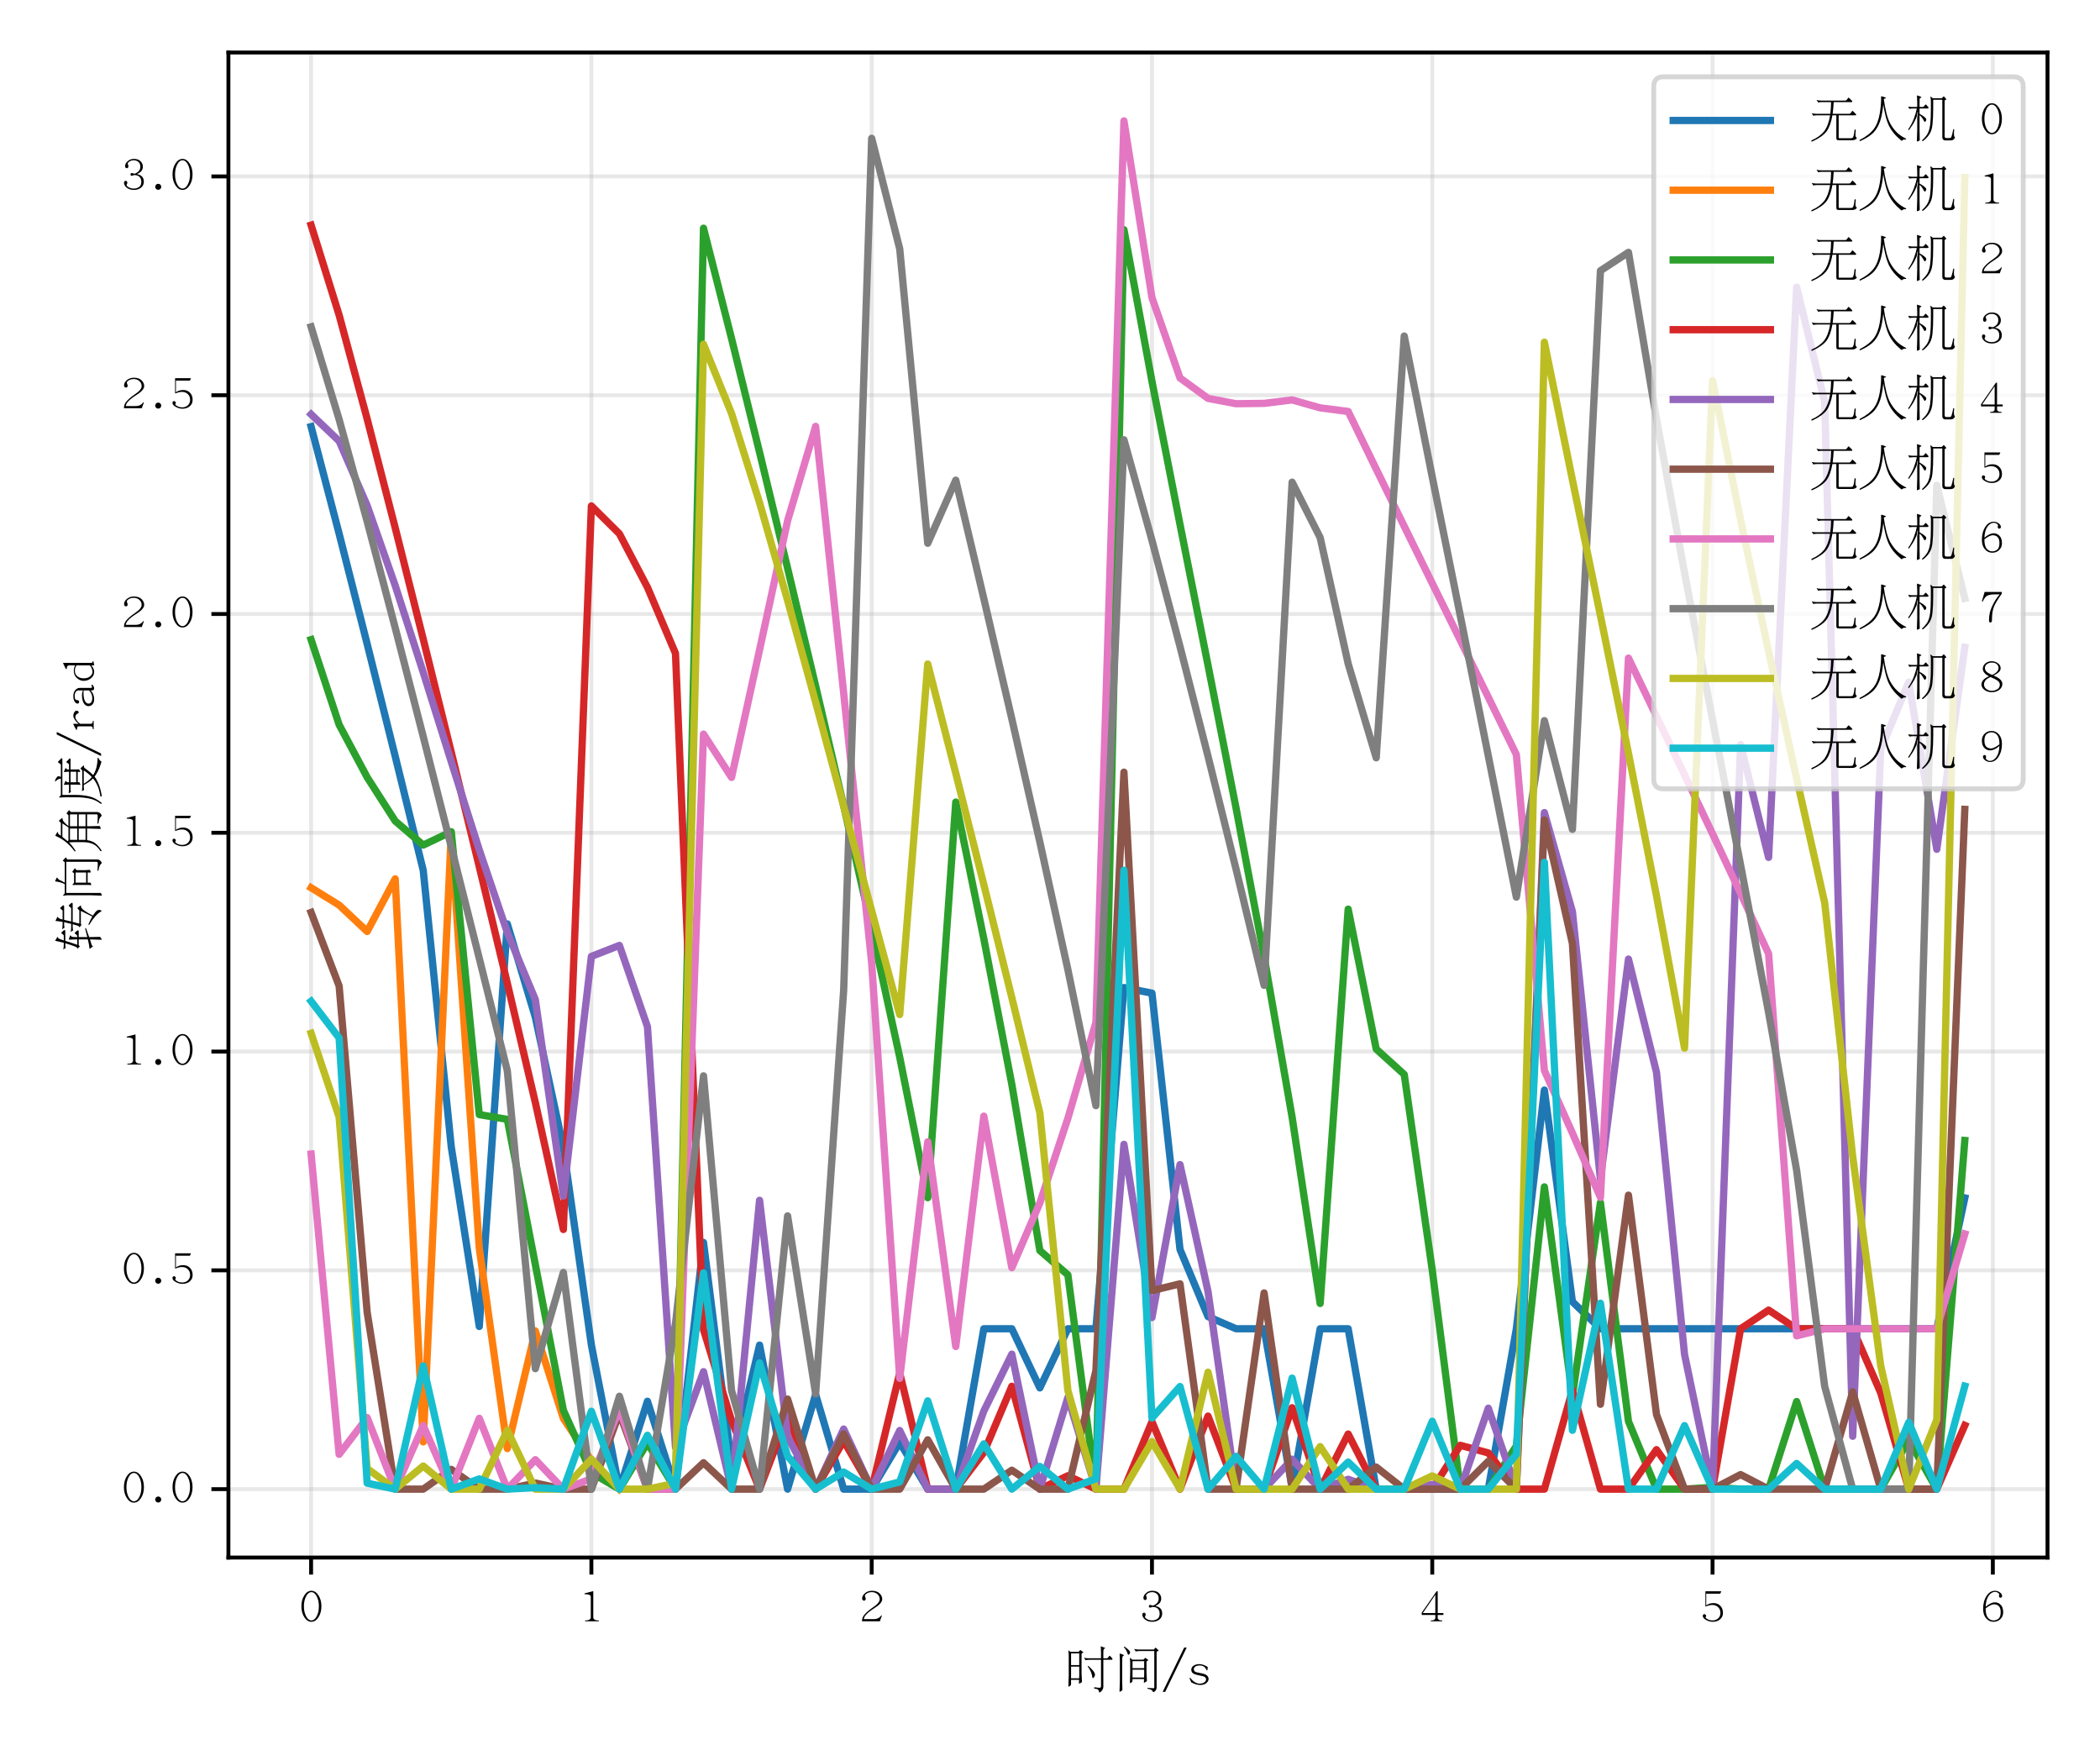 <?xml version="1.0" encoding="utf-8" standalone="no"?>
<!DOCTYPE svg PUBLIC "-//W3C//DTD SVG 1.1//EN"
  "http://www.w3.org/Graphics/SVG/1.1/DTD/svg11.dtd">
<svg xmlns:xlink="http://www.w3.org/1999/xlink" width="432pt" height="360pt" viewBox="0 0 432 360" xmlns="http://www.w3.org/2000/svg" version="1.1">
 <defs>
  <style type="text/css">*{stroke-linejoin: round; stroke-linecap: butt}</style>
 </defs>
 <g id="figure_1">
  <g id="patch_1">
   <path d="M 0 360 
L 432 360 
L 432 0 
L 0 0 
z
" style="fill: #ffffff"/>
  </g>
  <g id="axes_1">
   <g id="patch_2">
    <path d="M 46.989 320.358 
L 421.2 320.358 
L 421.2 10.8 
L 46.989 10.8 
z
" style="fill: #ffffff"/>
   </g>
   <g id="matplotlib.axis_1">
    <g id="xtick_1">
     <g id="line2d_1">
      <path d="M 63.998 320.358 
L 63.998 10.8 
" clip-path="url(#pc1dae54d5e)" style="fill: none; stroke: #b0b0b0; stroke-opacity: 0.3; stroke-width: 0.8; stroke-linecap: square"/>
     </g>
     <g id="line2d_2">
      <defs>
       <path id="m8c6322b63d" d="M 0 0 
L 0 3.5 
" style="stroke: #000000; stroke-width: 0.8"/>
      </defs>
      <g>
       <use xlink:href="#m8c6322b63d" x="63.998" y="320.358" style="stroke: #000000; stroke-width: 0.8"/>
      </g>
     </g>
     <g id="text_1">
      <!-- 0 -->
      <g transform="translate(61.498 334.233) scale(0.1 -0.1)">
       <defs>
        <path id="UMingCN-30" d="M 691 997 
Q 313 1581 313 2406 
Q 313 3231 691 3815 
Q 1069 4400 1600 4400 
Q 2131 4400 2509 3815 
Q 2888 3231 2888 2406 
Q 2888 1581 2509 997 
Q 2131 413 1600 413 
Q 1069 413 691 997 
z
M 919 3690 
Q 638 3156 638 2406 
Q 638 1656 919 1122 
Q 1200 588 1600 588 
Q 2000 588 2281 1122 
Q 2563 1656 2563 2406 
Q 2563 3156 2281 3690 
Q 2000 4225 1600 4225 
Q 1200 4225 919 3690 
z
" transform="scale(0.016)"/>
       </defs>
       <use xlink:href="#UMingCN-30"/>
      </g>
     </g>
    </g>
    <g id="xtick_2">
     <g id="line2d_3">
      <path d="M 121.658 320.358 
L 121.658 10.8 
" clip-path="url(#pc1dae54d5e)" style="fill: none; stroke: #b0b0b0; stroke-opacity: 0.3; stroke-width: 0.8; stroke-linecap: square"/>
     </g>
     <g id="line2d_4">
      <g>
       <use xlink:href="#m8c6322b63d" x="121.658" y="320.358" style="stroke: #000000; stroke-width: 0.8"/>
      </g>
     </g>
     <g id="text_2">
      <!-- 1 -->
      <g transform="translate(119.158 334.233) scale(0.1 -0.1)">
       <defs>
        <path id="UMingCN-31" d="M 1806 994 
Q 1806 581 2519 581 
L 2519 475 
L 756 475 
L 756 581 
Q 1481 581 1481 994 
L 1481 3631 
Q 1481 3963 681 3963 
L 681 4069 
L 1738 4338 
L 1806 4338 
L 1806 994 
z
" transform="scale(0.016)"/>
       </defs>
       <use xlink:href="#UMingCN-31"/>
      </g>
     </g>
    </g>
    <g id="xtick_3">
     <g id="line2d_5">
      <path d="M 179.318 320.358 
L 179.318 10.8 
" clip-path="url(#pc1dae54d5e)" style="fill: none; stroke: #b0b0b0; stroke-opacity: 0.3; stroke-width: 0.8; stroke-linecap: square"/>
     </g>
     <g id="line2d_6">
      <g>
       <use xlink:href="#m8c6322b63d" x="179.318" y="320.358" style="stroke: #000000; stroke-width: 0.8"/>
      </g>
     </g>
     <g id="text_3">
      <!-- 2 -->
      <g transform="translate(176.818 334.233) scale(0.1 -0.1)">
       <defs>
        <path id="UMingCN-32" d="M 531 475 
L 319 475 
Q 319 975 606 1300 
Q 900 1694 1744 2281 
Q 2594 2844 2594 3319 
Q 2594 3738 2250 4006 
Q 1969 4225 1594 4225 
Q 1225 4225 994 4094 
Q 725 3938 700 3819 
Q 675 3706 731 3606 
Q 794 3488 794 3313 
Q 794 3256 731 3194 
Q 669 3131 588 3131 
Q 481 3131 406 3206 
Q 331 3288 331 3406 
Q 331 3788 719 4106 
Q 1081 4400 1594 4400 
Q 2206 4400 2556 4088 
Q 2919 3750 2919 3319 
Q 2919 2775 1825 2113 
Q 1088 1638 819 1294 
Q 606 1075 550 756 
L 1831 756 
Q 2469 756 2806 1244 
L 2881 1213 
L 2613 475 
L 531 475 
z
" transform="scale(0.016)"/>
       </defs>
       <use xlink:href="#UMingCN-32"/>
      </g>
     </g>
    </g>
    <g id="xtick_4">
     <g id="line2d_7">
      <path d="M 236.977 320.358 
L 236.977 10.8 
" clip-path="url(#pc1dae54d5e)" style="fill: none; stroke: #b0b0b0; stroke-opacity: 0.3; stroke-width: 0.8; stroke-linecap: square"/>
     </g>
     <g id="line2d_8">
      <g>
       <use xlink:href="#m8c6322b63d" x="236.977" y="320.358" style="stroke: #000000; stroke-width: 0.8"/>
      </g>
     </g>
     <g id="text_4">
      <!-- 3 -->
      <g transform="translate(234.477 334.233) scale(0.1 -0.1)">
       <defs>
        <path id="UMingCN-33" d="M 2875 1463 
Q 2875 981 2481 675 
Q 2106 413 1613 413 
Q 1019 413 656 719 
Q 325 1000 325 1344 
Q 325 1456 390 1518 
Q 456 1581 550 1581 
Q 631 1581 693 1512 
Q 756 1444 756 1344 
Q 750 1250 706 1188 
Q 663 1125 663 1025 
Q 663 900 956 738 
Q 1225 588 1613 588 
Q 1975 588 2281 806 
Q 2550 1000 2550 1463 
Q 2550 1906 2275 2131 
Q 2038 2325 1656 2325 
Q 1569 2325 1494 2281 
Q 1400 2231 1344 2231 
Q 1163 2238 1163 2413 
Q 1163 2581 1344 2581 
Q 1419 2581 1500 2538 
Q 1575 2500 1656 2500 
Q 1825 2500 2113 2725 
Q 2425 2975 2425 3413 
Q 2425 3825 2156 4031 
Q 1900 4225 1594 4225 
Q 1213 4225 963 4025 
Q 738 3844 819 3713 
Q 894 3588 894 3450 
Q 894 3350 831 3275 
Q 775 3206 681 3206 
Q 594 3206 531 3275 
Q 463 3350 463 3450 
Q 463 3838 825 4125 
Q 1138 4400 1594 4400 
Q 2131 4400 2413 4138 
Q 2750 3825 2750 3413 
Q 2750 2831 2175 2544 
Q 2075 2494 2000 2450 
Q 2119 2419 2250 2375 
Q 2875 2156 2875 1463 
z
" transform="scale(0.016)"/>
       </defs>
       <use xlink:href="#UMingCN-33"/>
      </g>
     </g>
    </g>
    <g id="xtick_5">
     <g id="line2d_9">
      <path d="M 294.637 320.358 
L 294.637 10.8 
" clip-path="url(#pc1dae54d5e)" style="fill: none; stroke: #b0b0b0; stroke-opacity: 0.3; stroke-width: 0.8; stroke-linecap: square"/>
     </g>
     <g id="line2d_10">
      <g>
       <use xlink:href="#m8c6322b63d" x="294.637" y="320.358" style="stroke: #000000; stroke-width: 0.8"/>
      </g>
     </g>
     <g id="text_5">
      <!-- 4 -->
      <g transform="translate(292.137 334.233) scale(0.1 -0.1)">
       <defs>
        <path id="UMingCN-34" d="M 2263 1538 
L 2994 1538 
L 2994 1294 
L 2263 1294 
L 2263 938 
Q 2263 581 2844 581 
L 2844 475 
L 1375 475 
L 1375 581 
Q 1956 581 1956 938 
L 1956 1294 
L 206 1294 
L 206 1581 
L 2119 4338 
L 2263 4338 
L 2263 1538 
z
M 1956 1538 
L 1956 3894 
L 350 1538 
L 1956 1538 
z
" transform="scale(0.016)"/>
       </defs>
       <use xlink:href="#UMingCN-34"/>
      </g>
     </g>
    </g>
    <g id="xtick_6">
     <g id="line2d_11">
      <path d="M 352.297 320.358 
L 352.297 10.8 
" clip-path="url(#pc1dae54d5e)" style="fill: none; stroke: #b0b0b0; stroke-opacity: 0.3; stroke-width: 0.8; stroke-linecap: square"/>
     </g>
     <g id="line2d_12">
      <g>
       <use xlink:href="#m8c6322b63d" x="352.297" y="320.358" style="stroke: #000000; stroke-width: 0.8"/>
      </g>
     </g>
     <g id="text_6">
      <!-- 5 -->
      <g transform="translate(349.797 334.233) scale(0.1 -0.1)">
       <defs>
        <path id="UMingCN-35" d="M 2688 4338 
L 2550 4025 
L 750 4025 
L 750 2519 
Q 1138 2819 1688 2819 
Q 2156 2819 2481 2544 
Q 2900 2188 2900 1544 
Q 2900 1019 2488 694 
Q 2131 413 1588 413 
Q 1088 413 625 713 
Q 306 919 306 1169 
Q 306 1288 369 1338 
Q 438 1394 519 1394 
Q 594 1394 669 1319 
Q 738 1250 738 1169 
Q 738 1106 700 1069 
Q 669 1038 669 956 
Q 669 894 919 744 
Q 1188 588 1588 588 
Q 1963 588 2238 813 
Q 2575 1088 2575 1544 
Q 2575 2069 2206 2356 
Q 1925 2575 1525 2575 
Q 1150 2575 694 2375 
L 644 2425 
L 644 4338 
L 2688 4338 
z
" transform="scale(0.016)"/>
       </defs>
       <use xlink:href="#UMingCN-35"/>
      </g>
     </g>
    </g>
    <g id="xtick_7">
     <g id="line2d_13">
      <path d="M 409.956 320.358 
L 409.956 10.8 
" clip-path="url(#pc1dae54d5e)" style="fill: none; stroke: #b0b0b0; stroke-opacity: 0.3; stroke-width: 0.8; stroke-linecap: square"/>
     </g>
     <g id="line2d_14">
      <g>
       <use xlink:href="#m8c6322b63d" x="409.956" y="320.358" style="stroke: #000000; stroke-width: 0.8"/>
      </g>
     </g>
     <g id="text_7">
      <!-- 6 -->
      <g transform="translate(407.456 334.233) scale(0.1 -0.1)">
       <defs>
        <path id="UMingCN-36" d="M 775 3769 
Q 1194 4400 1850 4400 
Q 2175 4400 2463 4194 
Q 2756 3988 2756 3706 
Q 2756 3619 2681 3556 
Q 2613 3506 2550 3506 
Q 2469 3506 2413 3563 
Q 2350 3625 2350 3706 
Q 2350 3831 2388 3913 
Q 2419 3988 2256 4119 
Q 2075 4263 1850 4263 
Q 1400 4263 1038 3775 
Q 675 3281 638 2344 
Q 1288 2906 1831 2913 
Q 2231 2913 2544 2625 
Q 2894 2313 2894 1631 
Q 2894 1094 2513 738 
Q 2163 413 1638 413 
Q 1075 413 681 881 
Q 313 1319 313 2088 
Q 313 3069 775 3769 
z
M 638 2088 
Q 638 1294 925 938 
Q 1225 588 1638 588 
Q 2025 588 2313 831 
Q 2569 1081 2569 1631 
Q 2569 2194 2338 2425 
Q 2100 2663 1700 2663 
Q 1338 2663 638 2144 
Q 638 2113 638 2088 
z
" transform="scale(0.016)"/>
       </defs>
       <use xlink:href="#UMingCN-36"/>
      </g>
     </g>
    </g>
    <g id="text_8">
     <!-- 时间/s -->
     <g transform="translate(219.094 347.228) scale(0.1 -0.1)">
      <defs>
       <path id="UMingCN-65f6" d="M 1806 1075 
L 769 1075 
Q 769 738 775 469 
Q 769 375 538 219 
Q 488 194 463 194 
Q 425 200 431 319 
Q 456 944 475 1606 
L 475 4306 
Q 469 4506 431 4794 
Q 419 4856 438 4863 
Q 444 4863 688 4669 
L 1656 4669 
Q 1731 4669 1775 4713 
L 1931 4875 
Q 1963 4919 2019 4881 
Q 2213 4738 2350 4619 
Q 2394 4569 2338 4563 
Q 2231 4544 2175 4488 
Q 2125 4431 2125 4369 
L 2125 1894 
Q 2131 1469 2175 850 
Q 2175 769 2113 731 
Q 1831 569 1806 575 
Q 1781 588 1788 688 
Q 1800 863 1806 1075 
z
M 775 1606 
Q 769 1438 769 1269 
L 1813 1269 
Q 1819 1481 1825 1713 
L 1825 2775 
L 775 2775 
L 775 1606 
z
M 775 4475 
L 775 2969 
L 1825 2969 
L 1825 4475 
L 775 4475 
z
M 4925 175 
Q 4913 -56 4813 -213 
Q 4656 -444 4500 -525 
Q 4450 -569 4425 -569 
Q 4394 -569 4369 -438 
Q 4313 -250 4250 -188 
Q 4181 -100 3819 -56 
Q 3719 -44 3725 38 
Q 3731 119 3831 113 
Q 4419 25 4531 63 
Q 4619 100 4625 238 
L 4625 3650 
L 3119 3650 
Q 2856 3644 2663 3606 
Q 2613 3588 2594 3644 
Q 2569 3756 2475 3831 
Q 2431 3875 2450 3900 
Q 2475 3919 2519 3894 
Q 2756 3844 3044 3844 
L 4625 3844 
L 4625 4488 
Q 4619 4988 4600 5294 
Q 4581 5394 4644 5375 
Q 5000 5250 5119 5188 
Q 5194 5138 5100 5094 
Q 4988 5044 4963 4988 
Q 4925 4869 4925 4488 
L 4925 3844 
L 5400 3844 
Q 5438 3844 5475 3888 
L 5700 4144 
Q 5744 4188 5788 4144 
Q 5950 3981 6063 3844 
Q 6131 3756 6088 3694 
Q 6056 3656 5975 3650 
L 5400 3650 
L 4925 3650 
L 4925 175 
z
M 2931 2769 
Q 2900 2813 2938 2850 
Q 2975 2881 3038 2819 
Q 3869 2100 3850 1706 
Q 3850 1588 3731 1419 
Q 3638 1288 3563 1294 
Q 3500 1313 3506 1431 
Q 3438 2069 2931 2769 
z
" transform="scale(0.016)"/>
       <path id="UMingCN-95f4" d="M 3906 1175 
L 2425 1175 
Q 2419 850 2394 813 
Q 2175 644 2138 638 
Q 2088 644 2094 763 
Q 2119 1144 2125 2031 
L 2125 3306 
Q 2119 3531 2100 3712 
Q 2081 3894 2103 3900 
Q 2125 3906 2184 3843 
Q 2244 3781 2394 3669 
L 3756 3669 
Q 3831 3669 3875 3713 
L 4031 3875 
Q 4063 3919 4119 3881 
Q 4313 3738 4450 3619 
Q 4494 3569 4438 3563 
Q 4331 3544 4278 3487 
Q 4225 3431 4225 3369 
L 4225 2019 
Q 4231 1594 4275 975 
Q 4275 894 4213 856 
Q 3931 694 3906 703 
Q 3881 713 3890 841 
Q 3900 969 3906 1175 
z
M 2425 2375 
L 2425 1369 
L 3913 1369 
Q 3919 1588 3925 1838 
L 3925 2375 
L 2425 2375 
z
M 2425 3475 
L 2425 2569 
L 3925 2569 
L 3925 3475 
L 2425 3475 
z
M 769 4363 
Q 756 4469 831 4444 
Q 1169 4338 1269 4284 
Q 1369 4231 1269 4178 
Q 1169 4125 1134 4034 
Q 1100 3944 1100 3563 
L 1100 1019 
Q 1100 288 1125 -206 
Q 1131 -256 1069 -300 
L 831 -450 
Q 750 -513 756 -381 
Q 794 450 800 1019 
L 800 3563 
Q 794 4063 769 4363 
z
M 1350 5225 
Q 1306 5275 1331 5319 
Q 1375 5369 1450 5306 
Q 2119 4831 2119 4600 
Q 2106 4450 2009 4369 
Q 1913 4288 1875 4291 
Q 1838 4294 1800 4425 
Q 1631 4944 1350 5225 
z
M 3244 4969 
L 5119 4969 
Q 5175 4969 5181 4975 
L 5338 5181 
Q 5350 5206 5375 5206 
Q 5444 5206 5769 4869 
Q 5813 4819 5688 4769 
Q 5563 4719 5544 4687 
Q 5525 4656 5525 4613 
L 5525 88 
Q 5525 -125 5413 -281 
Q 5300 -438 5131 -500 
Q 5075 -525 5050 -469 
Q 4938 -150 4413 -88 
Q 4338 -75 4344 -15 
Q 4350 44 4431 38 
Q 5125 -25 5181 0 
Q 5225 25 5225 156 
L 5225 4775 
L 3319 4775 
Q 3056 4769 2863 4731 
Q 2806 4713 2800 4769 
Q 2769 4881 2697 4943 
Q 2625 5006 2650 5028 
Q 2675 5050 2719 5025 
Q 2956 4969 3244 4969 
z
" transform="scale(0.016)"/>
       <path id="UMingCN-2f" d="M 2819 5225 
L 3144 5225 
L 375 -475 
L 50 -475 
L 2819 5225 
z
" transform="scale(0.016)"/>
       <path id="UMingCN-73" d="M 2725 2725 
L 2675 2294 
L 2588 2294 
Q 2406 2681 2194 2800 
Q 1975 2919 1750 2919 
Q 1313 2919 1119 2775 
Q 931 2638 931 2444 
Q 931 2275 1050 2156 
Q 1156 2044 1756 1944 
Q 2400 1844 2619 1638 
Q 2831 1438 2831 1194 
Q 2831 913 2563 669 
Q 2281 413 1756 413 
Q 1194 419 606 750 
L 375 1275 
L 463 1344 
Q 788 931 1094 756 
Q 1388 588 1675 588 
Q 2075 588 2294 763 
Q 2506 931 2506 1119 
Q 2506 1313 2356 1431 
Q 2213 1538 1581 1656 
Q 981 1769 793 1944 
Q 606 2119 606 2363 
Q 606 2681 894 2888 
Q 1188 3094 1663 3094 
Q 2119 3094 2725 2725 
z
" transform="scale(0.016)"/>
      </defs>
      <use xlink:href="#UMingCN-65f6"/>
      <use xlink:href="#UMingCN-95f4" x="100"/>
      <use xlink:href="#UMingCN-2f" x="200"/>
      <use xlink:href="#UMingCN-73" x="250"/>
     </g>
    </g>
   </g>
   <g id="matplotlib.axis_2">
    <g id="ytick_1">
     <g id="line2d_15">
      <path d="M 46.989 306.287 
L 421.2 306.287 
" clip-path="url(#pc1dae54d5e)" style="fill: none; stroke: #b0b0b0; stroke-opacity: 0.3; stroke-width: 0.8; stroke-linecap: square"/>
     </g>
     <g id="line2d_16">
      <defs>
       <path id="m314333f977" d="M 0 0 
L -3.5 0 
" style="stroke: #000000; stroke-width: 0.8"/>
      </defs>
      <g>
       <use xlink:href="#m314333f977" x="46.989" y="306.287" style="stroke: #000000; stroke-width: 0.8"/>
      </g>
     </g>
     <g id="text_9">
      <!-- 0.0 -->
      <g transform="translate(24.989 309.724) scale(0.1 -0.1)">
       <defs>
        <path id="UMingCN-2e" d="M 1325 537 
Q 1213 650 1213 812 
Q 1213 975 1325 1087 
Q 1438 1200 1600 1200 
Q 1763 1200 1875 1087 
Q 1988 975 1988 812 
Q 1988 650 1875 537 
Q 1763 425 1600 425 
Q 1438 425 1325 537 
z
" transform="scale(0.016)"/>
       </defs>
       <use xlink:href="#UMingCN-30"/>
       <use xlink:href="#UMingCN-2e" x="50"/>
       <use xlink:href="#UMingCN-30" x="100"/>
      </g>
     </g>
    </g>
    <g id="ytick_2">
     <g id="line2d_17">
      <path d="M 46.989 261.287 
L 421.2 261.287 
" clip-path="url(#pc1dae54d5e)" style="fill: none; stroke: #b0b0b0; stroke-opacity: 0.3; stroke-width: 0.8; stroke-linecap: square"/>
     </g>
     <g id="line2d_18">
      <g>
       <use xlink:href="#m314333f977" x="46.989" y="261.287" style="stroke: #000000; stroke-width: 0.8"/>
      </g>
     </g>
     <g id="text_10">
      <!-- 0.5 -->
      <g transform="translate(24.989 264.724) scale(0.1 -0.1)">
       <use xlink:href="#UMingCN-30"/>
       <use xlink:href="#UMingCN-2e" x="50"/>
       <use xlink:href="#UMingCN-35" x="100"/>
      </g>
     </g>
    </g>
    <g id="ytick_3">
     <g id="line2d_19">
      <path d="M 46.989 216.287 
L 421.2 216.287 
" clip-path="url(#pc1dae54d5e)" style="fill: none; stroke: #b0b0b0; stroke-opacity: 0.3; stroke-width: 0.8; stroke-linecap: square"/>
     </g>
     <g id="line2d_20">
      <g>
       <use xlink:href="#m314333f977" x="46.989" y="216.287" style="stroke: #000000; stroke-width: 0.8"/>
      </g>
     </g>
     <g id="text_11">
      <!-- 1.0 -->
      <g transform="translate(24.989 219.725) scale(0.1 -0.1)">
       <use xlink:href="#UMingCN-31"/>
       <use xlink:href="#UMingCN-2e" x="50"/>
       <use xlink:href="#UMingCN-30" x="100"/>
      </g>
     </g>
    </g>
    <g id="ytick_4">
     <g id="line2d_21">
      <path d="M 46.989 171.287 
L 421.2 171.287 
" clip-path="url(#pc1dae54d5e)" style="fill: none; stroke: #b0b0b0; stroke-opacity: 0.3; stroke-width: 0.8; stroke-linecap: square"/>
     </g>
     <g id="line2d_22">
      <g>
       <use xlink:href="#m314333f977" x="46.989" y="171.287" style="stroke: #000000; stroke-width: 0.8"/>
      </g>
     </g>
     <g id="text_12">
      <!-- 1.5 -->
      <g transform="translate(24.989 174.725) scale(0.1 -0.1)">
       <use xlink:href="#UMingCN-31"/>
       <use xlink:href="#UMingCN-2e" x="50"/>
       <use xlink:href="#UMingCN-35" x="100"/>
      </g>
     </g>
    </g>
    <g id="ytick_5">
     <g id="line2d_23">
      <path d="M 46.989 126.288 
L 421.2 126.288 
" clip-path="url(#pc1dae54d5e)" style="fill: none; stroke: #b0b0b0; stroke-opacity: 0.3; stroke-width: 0.8; stroke-linecap: square"/>
     </g>
     <g id="line2d_24">
      <g>
       <use xlink:href="#m314333f977" x="46.989" y="126.288" style="stroke: #000000; stroke-width: 0.8"/>
      </g>
     </g>
     <g id="text_13">
      <!-- 2.0 -->
      <g transform="translate(24.989 129.725) scale(0.1 -0.1)">
       <use xlink:href="#UMingCN-32"/>
       <use xlink:href="#UMingCN-2e" x="50"/>
       <use xlink:href="#UMingCN-30" x="100"/>
      </g>
     </g>
    </g>
    <g id="ytick_6">
     <g id="line2d_25">
      <path d="M 46.989 81.288 
L 421.2 81.288 
" clip-path="url(#pc1dae54d5e)" style="fill: none; stroke: #b0b0b0; stroke-opacity: 0.3; stroke-width: 0.8; stroke-linecap: square"/>
     </g>
     <g id="line2d_26">
      <g>
       <use xlink:href="#m314333f977" x="46.989" y="81.288" style="stroke: #000000; stroke-width: 0.8"/>
      </g>
     </g>
     <g id="text_14">
      <!-- 2.5 -->
      <g transform="translate(24.989 84.725) scale(0.1 -0.1)">
       <use xlink:href="#UMingCN-32"/>
       <use xlink:href="#UMingCN-2e" x="50"/>
       <use xlink:href="#UMingCN-35" x="100"/>
      </g>
     </g>
    </g>
    <g id="ytick_7">
     <g id="line2d_27">
      <path d="M 46.989 36.288 
L 421.2 36.288 
" clip-path="url(#pc1dae54d5e)" style="fill: none; stroke: #b0b0b0; stroke-opacity: 0.3; stroke-width: 0.8; stroke-linecap: square"/>
     </g>
     <g id="line2d_28">
      <g>
       <use xlink:href="#m314333f977" x="46.989" y="36.288" style="stroke: #000000; stroke-width: 0.8"/>
      </g>
     </g>
     <g id="text_15">
      <!-- 3.0 -->
      <g transform="translate(24.989 39.725) scale(0.1 -0.1)">
       <use xlink:href="#UMingCN-33"/>
       <use xlink:href="#UMingCN-2e" x="50"/>
       <use xlink:href="#UMingCN-30" x="100"/>
      </g>
     </g>
    </g>
    <g id="text_16">
     <!-- 转向角度/rad -->
     <g transform="translate(20.031 195.579) rotate(-90) scale(0.1 -0.1)">
      <defs>
       <path id="UMingCN-8f6c" d="M 1038 4319 
Q 1269 5181 1275 5369 
Q 1275 5438 1319 5419 
Q 1519 5319 1731 5181 
Q 1788 5144 1788 5106 
Q 1788 5075 1706 5056 
Q 1675 5056 1656 5038 
Q 1550 4994 1344 4319 
L 1975 4319 
Q 2013 4319 2050 4363 
L 2275 4619 
Q 2319 4663 2363 4619 
Q 2525 4456 2638 4319 
Q 2706 4231 2663 4169 
Q 2631 4131 2550 4125 
L 1975 4125 
L 1288 4125 
Q 1075 3463 956 3088 
Q 850 2819 788 2594 
L 1475 2594 
L 1475 2788 
Q 1469 3288 1444 3588 
Q 1431 3694 1506 3669 
Q 1844 3563 1956 3500 
Q 2044 3456 1944 3400 
Q 1844 3350 1819 3288 
Q 1775 3169 1775 2788 
L 1775 2594 
L 1906 2594 
Q 1975 2594 2038 2656 
L 2244 2894 
Q 2288 2944 2331 2900 
Q 2494 2750 2594 2594 
Q 2663 2494 2644 2450 
Q 2619 2406 2538 2400 
L 1888 2400 
L 1775 2400 
L 1775 1294 
Q 2344 1444 2819 1563 
Q 2913 1588 2919 1531 
Q 2931 1456 2831 1431 
Q 2250 1213 1775 1056 
L 1775 919 
Q 1775 188 1800 -306 
Q 1806 -356 1769 -381 
Q 1681 -438 1506 -550 
Q 1425 -613 1431 -481 
Q 1469 350 1475 919 
L 1475 950 
Q 1194 863 981 800 
Q 713 744 631 625 
Q 588 575 563 569 
Q 538 563 519 619 
Q 456 781 325 900 
Q 250 969 256 988 
Q 269 1006 331 1013 
Q 813 1063 1363 1200 
Q 1413 1219 1475 1225 
L 1475 2400 
L 725 2400 
Q 644 2294 625 2275 
Q 588 2225 563 2269 
Q 488 2388 313 2488 
Q 275 2525 319 2550 
Q 356 2588 413 2613 
Q 550 2700 981 4125 
L 869 4125 
Q 606 4119 413 4081 
Q 363 4063 344 4119 
Q 319 4231 225 4306 
Q 181 4350 200 4375 
Q 225 4394 269 4369 
Q 506 4319 794 4319 
L 1038 4319 
z
M 4538 581 
Q 5044 238 5156 88 
Q 5281 -81 5263 -238 
Q 5250 -388 5213 -463 
Q 5175 -525 5131 -531 
Q 5088 -531 5050 -450 
Q 4656 263 3375 1031 
Q 3325 1063 3350 1119 
Q 3381 1175 3456 1131 
Q 4019 888 4419 656 
Q 4800 1431 5138 2125 
L 3438 2125 
Q 3394 2081 3388 2056 
Q 3363 2006 3325 2044 
Q 3238 2156 3063 2250 
Q 3013 2275 3056 2313 
Q 3150 2369 3188 2406 
Q 3231 2456 3425 3175 
L 3119 3175 
Q 2856 3169 2663 3131 
Q 2613 3113 2594 3169 
Q 2569 3281 2475 3356 
Q 2431 3400 2450 3425 
Q 2475 3444 2519 3419 
Q 2756 3369 3044 3369 
L 3475 3369 
Q 3594 3844 3694 4275 
L 3469 4275 
Q 3206 4269 3013 4231 
Q 2963 4213 2944 4269 
Q 2919 4381 2825 4456 
Q 2781 4500 2800 4525 
Q 2825 4544 2869 4519 
Q 3106 4469 3394 4469 
L 3731 4469 
Q 3838 5150 3838 5325 
Q 3838 5388 3881 5381 
Q 4081 5300 4313 5169 
Q 4375 5144 4375 5100 
Q 4375 5069 4300 5044 
Q 4144 4994 4031 4469 
L 5150 4469 
Q 5188 4469 5225 4513 
L 5450 4769 
Q 5494 4813 5538 4769 
Q 5700 4606 5813 4469 
Q 5881 4381 5838 4319 
Q 5806 4281 5725 4275 
L 5150 4275 
L 3988 4275 
Q 3856 3750 3775 3369 
L 5475 3369 
Q 5513 3369 5550 3413 
L 5775 3669 
Q 5819 3713 5863 3669 
Q 6025 3506 6138 3369 
Q 6206 3281 6163 3219 
Q 6131 3181 6050 3175 
L 5475 3175 
L 3725 3175 
Q 3694 3044 3669 2925 
Q 3556 2581 3513 2319 
L 5163 2319 
Q 5225 2319 5250 2356 
L 5425 2544 
Q 5444 2569 5469 2569 
Q 5538 2569 5819 2194 
Q 5869 2119 5775 2113 
Q 5706 2106 5650 2088 
Q 5288 2044 4538 581 
z
" transform="scale(0.016)"/>
       <path id="UMingCN-5411" d="M 1200 4000 
L 1200 831 
Q 1194 113 1200 -394 
Q 1194 -456 1150 -475 
Q 919 -581 875 -581 
Q 850 -575 856 -456 
Q 881 169 900 831 
L 900 3856 
Q 894 4056 856 4344 
Q 844 4406 863 4413 
Q 888 4425 950 4363 
Q 1031 4288 1150 4194 
L 2325 4194 
Q 2331 4219 2350 4244 
Q 2500 4538 2563 4788 
Q 2638 5069 2675 5375 
Q 2694 5413 2700 5419 
Q 2719 5438 2763 5419 
Q 2931 5344 3163 5225 
Q 3181 5219 3181 5200 
Q 3181 5175 3156 5169 
Q 2925 4981 2881 4900 
Q 2875 4875 2819 4756 
Q 2719 4531 2513 4194 
L 5094 4194 
Q 5150 4194 5156 4200 
L 5313 4406 
Q 5325 4431 5350 4431 
Q 5375 4431 5400 4406 
Q 5594 4250 5744 4094 
Q 5788 4038 5744 4019 
Q 5538 3919 5519 3894 
Q 5500 3863 5500 3838 
L 5500 19 
Q 5500 -200 5381 -338 
Q 5256 -488 5100 -544 
Q 5025 -575 5006 -550 
Q 4906 -406 4681 -294 
Q 4506 -206 4106 -144 
Q 4044 -131 4044 -69 
Q 4050 -6 4131 -13 
Q 4388 -25 4731 -50 
Q 5081 -69 5144 -25 
Q 5200 -6 5200 106 
L 5200 4000 
L 1200 4000 
z
M 2225 2850 
Q 2219 3013 2213 3131 
Q 2213 3188 2238 3194 
Q 2263 3213 2319 3156 
Q 2400 3075 2513 2994 
L 3700 2994 
Q 3738 2994 3756 3019 
L 3869 3194 
Q 3913 3244 3956 3200 
Q 4138 3081 4313 2944 
Q 4369 2894 4363 2869 
Q 4350 2838 4306 2813 
Q 4144 2738 4138 2694 
Q 4125 2656 4125 2613 
L 4125 1613 
Q 4125 1388 4163 1006 
Q 4169 938 4131 931 
Q 3863 838 3838 844 
Q 3825 850 3825 913 
L 3825 1250 
L 2525 1250 
L 2525 931 
Q 2519 881 2494 875 
Q 2431 850 2294 794 
Q 2200 756 2206 819 
Q 2219 981 2225 1138 
L 2225 2850 
z
M 2525 2800 
L 2525 1444 
L 3825 1444 
L 3825 2800 
L 2525 2800 
z
" transform="scale(0.016)"/>
       <path id="UMingCN-89d2" d="M 5350 -13 
Q 5331 -213 5213 -350 
Q 5094 -488 4938 -531 
Q 4863 -575 4844 -538 
Q 4731 -388 4500 -275 
Q 4313 -194 3913 -138 
Q 3838 -119 3844 -56 
Q 3844 -6 3925 -13 
Q 4206 -19 4569 -38 
Q 4931 -56 5006 -13 
Q 5050 19 5050 119 
L 5050 1325 
L 3525 1325 
L 3525 1044 
Q 3525 263 3550 -269 
Q 3550 -325 3506 -331 
L 3231 -444 
Q 3175 -456 3181 -356 
Q 3219 475 3225 1044 
L 3225 1325 
L 1738 1325 
Q 1681 906 1513 550 
Q 1256 25 463 -506 
Q 381 -575 325 -500 
Q 281 -444 363 -369 
Q 944 6 1175 444 
Q 1475 1006 1475 1800 
L 1475 3056 
Q 1475 3300 1450 3644 
Q 1044 3231 419 2838 
Q 331 2781 294 2838 
Q 263 2906 325 2950 
Q 1050 3488 1525 4094 
Q 1956 4625 2275 5363 
Q 2306 5419 2350 5394 
Q 2569 5275 2725 5175 
Q 2794 5131 2775 5094 
Q 2756 5069 2731 5063 
Q 2600 5056 2538 5013 
Q 2488 4981 2350 4775 
Q 2319 4738 2294 4694 
L 3913 4694 
Q 3975 4694 4000 4731 
L 4175 4919 
Q 4194 4944 4219 4944 
Q 4244 4944 4263 4919 
Q 4456 4719 4569 4569 
Q 4619 4494 4525 4488 
Q 4356 4463 4256 4419 
Q 4138 4356 3981 4200 
Q 3769 4006 3538 3719 
L 4888 3719 
Q 4950 3719 4975 3756 
L 5131 3931 
Q 5175 3988 5231 3931 
Q 5388 3819 5544 3681 
Q 5594 3625 5569 3600 
Q 5406 3463 5381 3438 
Q 5350 3413 5350 3356 
L 5350 -13 
z
M 3225 1519 
L 3225 2400 
L 1775 2400 
L 1775 1800 
Q 1769 1656 1763 1519 
L 3225 1519 
z
M 3525 2400 
L 3525 1519 
L 5050 1519 
L 5050 2400 
L 3525 2400 
z
M 3225 2594 
L 3225 3525 
L 1775 3525 
L 1775 2594 
L 3225 2594 
z
M 3525 3525 
L 3525 2594 
L 5050 2594 
L 5050 3525 
L 3525 3525 
z
M 3888 4500 
L 2150 4500 
Q 1850 4100 1600 3813 
Q 1663 3763 1725 3719 
L 3363 3719 
Q 3375 3738 3381 3744 
Q 3656 4144 3888 4500 
z
" transform="scale(0.016)"/>
       <path id="UMingCN-5ea6" d="M 1300 4500 
L 1300 2800 
Q 1294 1781 1100 1006 
Q 913 250 313 -506 
Q 238 -594 175 -531 
Q 125 -488 188 -394 
Q 613 163 781 806 
Q 1000 1631 1000 2800 
L 1000 4056 
Q 1000 4356 963 4831 
Q 950 4894 975 4913 
Q 1006 4925 1050 4881 
Q 1144 4788 1294 4694 
L 3406 4694 
Q 3406 4706 3406 4713 
Q 3369 4919 3288 5069 
Q 3206 5213 3069 5369 
Q 3038 5413 3063 5450 
Q 3088 5488 3163 5444 
Q 3444 5325 3581 5206 
Q 3675 5131 3700 5050 
Q 3713 4931 3631 4744 
Q 3613 4719 3606 4694 
L 5125 4694 
L 5213 4706 
Q 5244 4738 5288 4781 
L 5475 5044 
Q 5519 5100 5575 5044 
Q 5781 4869 5956 4675 
Q 6019 4613 6013 4556 
Q 6000 4506 5919 4500 
L 1300 4500 
z
M 4275 3644 
L 4275 3831 
Q 4269 4019 4250 4175 
Q 4231 4269 4250 4288 
Q 4275 4313 4331 4288 
Q 4575 4181 4725 4100 
Q 4763 4081 4763 4063 
Q 4756 4031 4738 4025 
Q 4625 3969 4600 3931 
Q 4575 3894 4575 3831 
L 4575 3644 
L 5150 3644 
Q 5225 3644 5250 3663 
Q 5288 3688 5331 3744 
L 5481 3963 
Q 5531 4019 5575 3963 
Q 5756 3800 5931 3625 
Q 6000 3550 5994 3506 
Q 5981 3456 5900 3450 
L 4575 3450 
L 4575 2681 
Q 4581 2569 4588 2400 
Q 4594 2344 4550 2319 
Q 4275 2188 4250 2194 
Q 4231 2213 4250 2275 
Q 4263 2388 4269 2525 
L 2925 2525 
Q 2931 2456 2938 2375 
Q 2944 2319 2900 2294 
Q 2625 2163 2600 2169 
Q 2581 2188 2600 2250 
Q 2619 2406 2625 2656 
L 2625 3450 
L 2088 3450 
Q 1919 3450 1706 3406 
Q 1675 3400 1669 3419 
Q 1588 3544 1525 3644 
Q 1488 3706 1569 3688 
Q 1950 3650 1994 3644 
L 2625 3644 
L 2625 3831 
Q 2619 4019 2600 4175 
Q 2581 4269 2600 4288 
Q 2625 4313 2681 4288 
Q 2925 4181 3075 4100 
Q 3113 4081 3113 4063 
Q 3106 4031 3088 4025 
Q 2975 3969 2950 3931 
Q 2925 3894 2925 3831 
L 2925 3644 
L 4275 3644 
z
M 4275 3450 
L 2925 3450 
L 2925 2719 
L 4275 2719 
L 4275 3450 
z
M 2269 1944 
L 4388 1944 
Q 4456 1950 4481 1975 
L 4650 2144 
Q 4675 2169 4694 2169 
Q 4713 2169 4738 2144 
Q 4938 1963 5056 1806 
Q 5100 1750 5075 1725 
Q 5050 1706 4994 1713 
Q 4925 1738 4850 1719 
Q 4794 1700 4656 1494 
Q 4231 913 3850 538 
Q 4188 319 4619 181 
Q 5150 13 5869 -25 
Q 5956 -31 6031 -31 
Q 6075 -38 6075 -81 
Q 6081 -131 6044 -138 
Q 5919 -175 5800 -275 
Q 5675 -369 5619 -481 
Q 5581 -531 5519 -513 
Q 4613 -238 4138 44 
Q 3869 194 3656 363 
Q 3313 94 2806 -119 
Q 2081 -425 1213 -556 
Q 1113 -581 1094 -488 
Q 1069 -400 1169 -375 
Q 1913 -263 2438 -38 
Q 2969 194 3419 556 
Q 3375 600 3350 625 
Q 2981 988 2588 1719 
Q 2575 1744 2575 1750 
L 2363 1750 
Q 2194 1750 1981 1706 
Q 1950 1700 1944 1719 
Q 1863 1838 1800 1938 
Q 1763 2000 1844 1981 
Q 2225 1950 2269 1944 
z
M 4450 1750 
L 2731 1750 
Q 3138 1075 3594 713 
Q 4031 1113 4450 1750 
z
" transform="scale(0.016)"/>
       <path id="UMingCN-72" d="M 1069 844 
Q 1069 581 1444 581 
L 1444 475 
L 369 475 
L 369 581 
Q 744 581 744 844 
L 744 2394 
Q 744 2519 650 2569 
Q 550 2625 306 2625 
L 306 2731 
L 1000 3094 
L 1069 3094 
L 1069 2406 
Q 1294 2700 1519 2850 
Q 1881 3094 2100 3094 
Q 2356 3094 2569 2950 
Q 2756 2825 2756 2681 
Q 2756 2550 2675 2469 
Q 2600 2394 2531 2394 
Q 2456 2394 2406 2500 
Q 2250 2831 1931 2831 
Q 1744 2831 1494 2650 
Q 1275 2488 1069 2219 
L 1069 844 
z
" transform="scale(0.016)"/>
       <path id="UMingCN-61" d="M 2556 806 
Q 2556 694 2706 694 
Q 2769 694 2919 769 
L 2994 675 
Q 2731 413 2481 413 
Q 2363 413 2300 488 
Q 2231 569 2231 719 
L 2231 856 
Q 2069 706 1894 606 
Q 1519 413 1063 413 
Q 713 419 481 594 
Q 213 800 213 1144 
Q 213 1538 625 1769 
Q 1019 1981 1631 1981 
Q 1944 1981 2231 1850 
L 2231 2413 
Q 2231 2663 2019 2794 
Q 1806 2919 1488 2919 
Q 1344 2913 1169 2869 
Q 981 2806 981 2544 
Q 975 2431 900 2388 
Q 819 2344 744 2344 
Q 669 2356 606 2400 
Q 538 2463 538 2544 
Q 538 2763 800 2925 
Q 1075 3094 1488 3094 
Q 1956 3094 2256 2856 
Q 2556 2619 2556 2244 
L 2556 806 
z
M 1969 1788 
Q 1275 1788 913 1619 
Q 538 1438 538 1144 
Q 538 906 725 781 
Q 919 656 1294 656 
Q 1581 663 1863 800 
Q 2075 919 2231 1075 
L 2231 1756 
L 1969 1788 
z
" transform="scale(0.016)"/>
       <path id="UMingCN-64" d="M 2650 781 
Q 2650 594 2869 594 
L 2869 506 
L 2325 413 
L 2325 769 
Q 2225 688 2094 606 
Q 1788 413 1519 413 
Q 1031 413 731 750 
Q 338 1175 338 1775 
Q 338 2269 750 2688 
Q 1088 3031 1650 3031 
Q 1913 3031 2163 2938 
Q 2250 2900 2325 2856 
L 2325 3631 
Q 2325 3944 1856 3944 
L 1856 4050 
L 2581 4400 
L 2650 4400 
L 2650 781 
z
M 2325 963 
L 2325 2650 
Q 2238 2756 2138 2800 
Q 1913 2894 1650 2894 
Q 1225 2894 975 2631 
Q 663 2306 663 1775 
Q 663 1219 938 913 
Q 1200 625 1481 625 
Q 1719 625 2019 763 
Q 2206 863 2325 963 
z
" transform="scale(0.016)"/>
      </defs>
      <use xlink:href="#UMingCN-8f6c"/>
      <use xlink:href="#UMingCN-5411" x="100"/>
      <use xlink:href="#UMingCN-89d2" x="200"/>
      <use xlink:href="#UMingCN-5ea6" x="300"/>
      <use xlink:href="#UMingCN-2f" x="400"/>
      <use xlink:href="#UMingCN-72" x="450"/>
      <use xlink:href="#UMingCN-61" x="500"/>
      <use xlink:href="#UMingCN-64" x="550"/>
     </g>
    </g>
   </g>
   <g id="line2d_29">
    <path d="M 63.998 87.749 
L 69.764 109.78 
L 75.53 132.449 
L 81.296 155.544 
L 87.062 179.002 
L 92.828 235.858 
L 98.594 272.828 
L 104.36 190.03 
L 110.126 209.229 
L 115.892 235.999 
L 121.658 276.655 
L 127.424 306.287 
L 133.19 288.214 
L 138.956 306.287 
L 144.722 255.55 
L 150.488 301.043 
L 156.254 276.661 
L 162.02 306.287 
L 167.786 286.817 
L 173.552 306.287 
L 179.318 306.287 
L 185.084 296.666 
L 190.85 306.287 
L 196.616 306.287 
L 202.382 273.3 
L 208.148 273.3 
L 213.913 285.464 
L 219.679 273.3 
L 225.445 273.3 
L 231.211 203.119 
L 236.977 204.274 
L 242.743 256.982 
L 248.509 270.798 
L 254.275 273.3 
L 260.041 273.3 
L 265.807 306.015 
L 271.573 273.3 
L 277.339 273.3 
L 283.105 306.287 
L 288.871 306.287 
L 294.637 306.287 
L 300.403 306.287 
L 306.169 306.287 
L 311.935 273.3 
L 317.701 224.205 
L 323.467 267.735 
L 329.233 273.3 
L 334.999 273.3 
L 340.765 273.3 
L 346.531 273.3 
L 352.297 273.3 
L 358.063 273.3 
L 363.829 273.3 
L 369.595 273.3 
L 375.361 273.3 
L 381.127 273.3 
L 386.892 273.3 
L 392.658 273.3 
L 398.424 273.3 
L 404.19 246.396 
" clip-path="url(#pc1dae54d5e)" style="fill: none; stroke: #1f77b4; stroke-width: 1.5; stroke-linecap: square"/>
   </g>
   <g id="line2d_30">
    <path d="M 63.998 182.597 
L 69.764 186.158 
L 75.53 191.587 
L 81.296 180.767 
L 87.062 296.569 
L 92.828 171.471 
L 98.594 256.722 
L 104.36 297.942 
L 110.126 273.749 
L 115.892 291.735 
L 121.658 300.429 
L 127.424 306.287 
" clip-path="url(#pc1dae54d5e)" style="fill: none; stroke: #ff7f0e; stroke-width: 1.5; stroke-linecap: square"/>
   </g>
   <g id="line2d_31">
    <path d="M 63.998 131.56 
L 69.764 149.061 
L 75.53 159.87 
L 81.296 168.862 
L 87.062 173.819 
L 92.828 171.067 
L 98.594 229.25 
L 104.36 230.233 
L 110.126 260.102 
L 115.892 290.049 
L 121.658 302.929 
L 127.424 306.287 
L 133.19 296.798 
L 138.956 306.287 
L 144.722 46.941 
L 150.488 69.626 
L 156.254 93.04 
L 162.02 116.877 
L 167.786 141.088 
L 173.552 165.741 
L 179.318 191.034 
L 185.084 217.445 
L 190.85 246.343 
L 196.616 164.975 
L 202.382 193.072 
L 208.148 223.042 
L 213.913 257.211 
L 219.679 262.214 
L 225.445 306.287 
L 231.211 47.24 
L 236.977 78.441 
L 242.743 107.868 
L 248.509 136.859 
L 254.275 166.215 
L 260.041 196.752 
L 265.807 229.779 
L 271.573 268.098 
L 277.339 186.992 
L 283.105 215.764 
L 288.871 220.998 
L 294.637 261.244 
L 300.403 306.287 
L 306.169 306.287 
L 311.935 297.414 
L 317.701 244.119 
L 323.467 287.158 
L 329.233 247.346 
L 334.999 292.35 
L 340.765 306.287 
L 346.531 306.287 
L 352.297 305.908 
L 358.063 306.287 
L 363.829 306.287 
L 369.595 288.267 
L 375.361 306.287 
L 381.127 306.287 
L 386.892 306.287 
L 392.658 296.194 
L 398.424 306.287 
L 404.19 234.572 
" clip-path="url(#pc1dae54d5e)" style="fill: none; stroke: #2ca02c; stroke-width: 1.5; stroke-linecap: square"/>
   </g>
   <g id="line2d_32">
    <path d="M 63.998 46.301 
L 69.764 64.81 
L 75.53 86.172 
L 81.296 108.549 
L 87.062 131.449 
L 92.828 154.705 
L 98.594 178.276 
L 104.36 202.219 
L 110.126 226.774 
L 115.892 252.883 
L 121.658 104.063 
L 127.424 109.79 
L 133.19 120.807 
L 138.956 134.377 
L 144.722 273.503 
L 150.488 292.172 
L 156.254 306.287 
L 162.02 291.236 
L 167.786 306.287 
L 173.552 296.353 
L 179.318 306.287 
L 185.084 282.391 
L 190.85 306.287 
L 196.616 306.287 
L 202.382 298.747 
L 208.148 285.13 
L 213.913 306.287 
L 219.679 303.53 
L 225.445 306.287 
L 231.211 306.287 
L 236.977 292.417 
L 242.743 306.287 
L 248.509 291.268 
L 254.275 306.287 
L 260.041 306.287 
L 265.807 289.539 
L 271.573 306.287 
L 277.339 294.95 
L 283.105 306.287 
L 288.871 306.287 
L 294.637 306.287 
L 300.403 297.272 
L 306.169 298.84 
L 311.935 306.287 
L 317.701 306.287 
L 323.467 285.936 
L 329.233 306.287 
L 334.999 306.287 
L 340.765 298.17 
L 346.531 306.287 
L 352.297 306.287 
L 358.063 273.3 
L 363.829 269.466 
L 369.595 273.3 
L 375.361 273.3 
L 381.127 273.3 
L 386.892 286.495 
L 392.658 306.287 
L 398.424 306.287 
L 404.19 293.176 
" clip-path="url(#pc1dae54d5e)" style="fill: none; stroke: #d62728; stroke-width: 1.5; stroke-linecap: square"/>
   </g>
   <g id="line2d_33">
    <path d="M 63.998 85.218 
L 69.764 90.716 
L 75.53 103.99 
L 81.296 120.435 
L 87.062 138.292 
L 92.828 156.652 
L 98.594 174.801 
L 104.36 191.793 
L 110.126 205.597 
L 115.892 245.999 
L 121.658 196.712 
L 127.424 194.457 
L 133.19 211.178 
L 138.956 297.654 
L 144.722 282.128 
L 150.488 306.287 
L 156.254 246.88 
L 162.02 295.52 
L 167.786 306.287 
L 173.552 293.932 
L 179.318 306.287 
L 185.084 294.23 
L 190.85 306.287 
L 196.616 306.287 
L 202.382 290.236 
L 208.148 278.523 
L 213.913 306.287 
L 219.679 287.431 
L 225.445 306.287 
L 231.211 235.374 
L 236.977 270.99 
L 242.743 239.536 
L 248.509 265.653 
L 254.275 306.287 
L 260.041 306.287 
L 265.807 300.133 
L 271.573 306.287 
L 277.339 304.266 
L 283.105 306.287 
L 288.871 306.287 
L 294.637 305.328 
L 300.403 306.287 
L 306.169 289.638 
L 311.935 306.287 
L 317.701 167.135 
L 323.467 187.488 
L 329.233 242.513 
L 334.999 197.27 
L 340.765 220.558 
L 346.531 278.571 
L 352.297 306.287 
L 358.063 153.173 
L 363.829 176.351 
L 369.595 59.074 
L 375.361 82.65 
L 381.127 295.41 
L 386.892 154.169 
L 392.658 140.306 
L 398.424 174.684 
L 404.19 133.125 
" clip-path="url(#pc1dae54d5e)" style="fill: none; stroke: #9467bd; stroke-width: 1.5; stroke-linecap: square"/>
   </g>
   <g id="line2d_34">
    <path d="M 63.998 187.674 
L 69.764 202.803 
L 75.53 269.903 
L 81.296 306.287 
L 87.062 306.287 
L 92.828 302.22 
L 98.594 306.287 
L 104.36 306.287 
L 110.126 305.032 
L 115.892 306.287 
L 121.658 306.287 
L 127.424 290.637 
L 133.19 306.287 
L 138.956 306.287 
L 144.722 300.857 
L 150.488 306.287 
L 156.254 306.287 
L 162.02 287.766 
L 167.786 306.287 
L 173.552 294.929 
L 179.318 306.287 
L 185.084 306.287 
L 190.85 296.138 
L 196.616 306.287 
L 202.382 306.287 
L 208.148 302.394 
L 213.913 306.287 
L 219.679 306.287 
L 225.445 281.906 
L 231.211 158.821 
L 236.977 265.464 
L 242.743 264.056 
L 248.509 306.287 
L 254.275 306.287 
L 260.041 265.932 
L 265.807 306.287 
L 271.573 306.287 
L 277.339 306.287 
L 283.105 301.753 
L 288.871 306.287 
L 294.637 306.287 
L 300.403 306.287 
L 306.169 300.556 
L 311.935 306.287 
L 317.701 168.65 
L 323.467 194.061 
L 329.233 288.834 
L 334.999 245.82 
L 340.765 290.941 
L 346.531 306.287 
L 352.297 306.287 
L 358.063 303.291 
L 363.829 306.287 
L 369.595 306.287 
L 375.361 306.287 
L 381.127 286.278 
L 386.892 306.287 
L 392.658 306.287 
L 398.424 306.287 
L 404.19 166.471 
" clip-path="url(#pc1dae54d5e)" style="fill: none; stroke: #8c564b; stroke-width: 1.5; stroke-linecap: square"/>
   </g>
   <g id="line2d_35">
    <path d="M 63.998 237.361 
L 69.764 299.126 
L 75.53 291.568 
L 81.296 306.287 
L 87.062 293.223 
L 92.828 306.287 
L 98.594 291.724 
L 104.36 306.287 
L 110.126 300.227 
L 115.892 306.287 
L 121.658 304.162 
L 127.424 289.796 
L 133.19 306.287 
L 138.956 306.287 
L 144.722 150.995 
L 150.488 159.897 
L 156.254 133.669 
L 162.02 107.101 
L 167.786 87.695 
L 173.552 142.537 
L 179.318 198.078 
L 185.084 283.496 
L 190.85 234.857 
L 196.616 276.952 
L 202.382 229.569 
L 208.148 260.743 
L 213.913 247.433 
L 219.679 230.015 
L 225.445 210.317 
L 231.211 24.871 
L 236.977 61.22 
L 242.743 77.74 
L 248.509 81.941 
L 254.275 83.035 
L 260.041 82.965 
L 265.807 82.255 
L 271.573 83.891 
L 277.339 84.631 
L 283.105 96.483 
L 288.871 108.254 
L 294.637 119.979 
L 300.403 131.69 
L 306.169 143.42 
L 311.935 155.202 
L 317.701 220.171 
L 323.467 233.046 
L 329.233 246.294 
L 334.999 135.363 
L 340.765 147.338 
L 346.531 159.373 
L 352.297 171.501 
L 358.063 183.755 
L 363.829 196.171 
L 369.595 274.761 
L 375.361 273.3 
L 381.127 273.3 
L 386.892 273.3 
L 392.658 273.3 
L 398.424 273.3 
L 404.19 253.797 
" clip-path="url(#pc1dae54d5e)" style="fill: none; stroke: #e377c2; stroke-width: 1.5; stroke-linecap: square"/>
   </g>
   <g id="line2d_36">
    <path d="M 63.998 67.219 
L 69.764 86.273 
L 75.53 107.252 
L 81.296 129.121 
L 87.062 151.492 
L 92.828 174.186 
L 98.594 197.114 
L 104.36 220.223 
L 110.126 281.51 
L 115.892 261.724 
L 121.658 306.287 
L 127.424 287.182 
L 133.19 306.287 
L 138.956 272.231 
L 144.722 221.281 
L 150.488 286.005 
L 156.254 306.287 
L 162.02 250.089 
L 167.786 286.711 
L 173.552 203.723 
L 179.318 28.454 
L 185.084 51.184 
L 190.85 111.74 
L 196.616 98.761 
L 202.382 123.105 
L 208.148 147.864 
L 213.913 173.197 
L 219.679 199.444 
L 225.445 227.412 
L 231.211 90.453 
L 236.977 111.139 
L 242.743 132.98 
L 248.509 155.569 
L 254.275 178.778 
L 260.041 202.662 
L 265.807 99.174 
L 271.573 110.564 
L 277.339 136.511 
L 283.105 155.866 
L 288.871 69.119 
L 294.637 98.119 
L 300.403 126.642 
L 306.169 155.495 
L 311.935 184.514 
L 317.701 148.219 
L 323.467 170.582 
L 329.233 55.682 
L 334.999 51.904 
L 340.765 86.2 
L 346.531 117.797 
L 352.297 148.065 
L 358.063 177.914 
L 363.829 208.274 
L 369.595 240.735 
L 375.361 285.134 
L 381.127 306.287 
L 386.892 306.287 
L 392.658 306.287 
L 398.424 99.809 
L 404.19 123.086 
" clip-path="url(#pc1dae54d5e)" style="fill: none; stroke: #7f7f7f; stroke-width: 1.5; stroke-linecap: square"/>
   </g>
   <g id="line2d_37">
    <path d="M 63.998 212.53 
L 69.764 229.772 
L 75.53 302.053 
L 81.296 306.287 
L 87.062 301.535 
L 92.828 306.287 
L 98.594 306.287 
L 104.36 294.184 
L 110.126 306.287 
L 115.892 306.287 
L 121.658 300.116 
L 127.424 306.287 
L 133.19 306.287 
L 138.956 305.067 
L 144.722 70.804 
L 150.488 85.038 
L 156.254 103.4 
L 162.02 123.487 
L 167.786 144.431 
L 173.552 165.812 
L 179.318 187.341 
L 185.084 208.673 
L 190.85 136.576 
L 196.616 159.05 
L 202.382 181.93 
L 208.148 205.187 
L 213.913 228.92 
L 219.679 285.997 
L 225.445 306.287 
L 231.211 306.287 
L 236.977 296.502 
L 242.743 306.287 
L 248.509 282.241 
L 254.275 306.287 
L 260.041 306.287 
L 265.807 306.287 
L 271.573 297.541 
L 277.339 306.287 
L 283.105 306.287 
L 288.871 306.287 
L 294.637 303.563 
L 300.403 306.287 
L 306.169 306.287 
L 311.935 306.287 
L 317.701 70.383 
L 323.467 98.69 
L 329.233 126.64 
L 334.999 154.945 
L 340.765 184.266 
L 346.531 215.584 
L 352.297 78.28 
L 358.063 106.919 
L 363.829 133.99 
L 369.595 160.122 
L 375.361 185.666 
L 381.127 237.879 
L 386.892 280.91 
L 392.658 306.287 
L 398.424 292.018 
L 404.19 36.512 
" clip-path="url(#pc1dae54d5e)" style="fill: none; stroke: #bcbd22; stroke-width: 1.5; stroke-linecap: square"/>
   </g>
   <g id="line2d_38">
    <path d="M 63.998 205.936 
L 69.764 213.482 
L 75.53 305.057 
L 81.296 306.287 
L 87.062 280.93 
L 92.828 306.287 
L 98.594 304.187 
L 104.36 306.287 
L 110.126 305.987 
L 115.892 306.287 
L 121.658 290.265 
L 127.424 306.287 
L 133.19 295.208 
L 138.956 306.287 
L 144.722 261.816 
L 150.488 306.287 
L 156.254 280.328 
L 162.02 299.502 
L 167.786 306.287 
L 173.552 302.767 
L 179.318 306.287 
L 185.084 304.805 
L 190.85 288.137 
L 196.616 306.287 
L 202.382 296.978 
L 208.148 306.287 
L 213.913 301.613 
L 219.679 306.287 
L 225.445 304.162 
L 231.211 178.987 
L 236.977 291.667 
L 242.743 285.18 
L 248.509 306.287 
L 254.275 299.537 
L 260.041 306.287 
L 265.807 283.453 
L 271.573 306.287 
L 277.339 300.723 
L 283.105 306.287 
L 288.871 306.287 
L 294.637 292.327 
L 300.403 306.287 
L 306.169 306.287 
L 311.935 299.104 
L 317.701 177.358 
L 323.467 294.182 
L 329.233 268.048 
L 334.999 306.287 
L 340.765 306.287 
L 346.531 293.228 
L 352.297 306.287 
L 358.063 306.287 
L 363.829 306.287 
L 369.595 301.01 
L 375.361 306.287 
L 381.127 306.287 
L 386.892 306.287 
L 392.658 292.547 
L 398.424 306.287 
L 404.19 285.101 
" clip-path="url(#pc1dae54d5e)" style="fill: none; stroke: #17becf; stroke-width: 1.5; stroke-linecap: square"/>
   </g>
   <g id="patch_3">
    <path d="M 46.989 320.358 
L 46.989 10.8 
" style="fill: none; stroke: #000000; stroke-width: 0.8; stroke-linejoin: miter; stroke-linecap: square"/>
   </g>
   <g id="patch_4">
    <path d="M 421.2 320.358 
L 421.2 10.8 
" style="fill: none; stroke: #000000; stroke-width: 0.8; stroke-linejoin: miter; stroke-linecap: square"/>
   </g>
   <g id="patch_5">
    <path d="M 46.989 320.358 
L 421.2 320.358 
" style="fill: none; stroke: #000000; stroke-width: 0.8; stroke-linejoin: miter; stroke-linecap: square"/>
   </g>
   <g id="patch_6">
    <path d="M 46.989 10.8 
L 421.2 10.8 
" style="fill: none; stroke: #000000; stroke-width: 0.8; stroke-linejoin: miter; stroke-linecap: square"/>
   </g>
   <g id="legend_1">
    <g id="patch_7">
     <path d="M 342.2 162.253 
L 414.2 162.253 
Q 416.2 162.253 416.2 160.253 
L 416.2 17.8 
Q 416.2 15.8 414.2 15.8 
L 342.2 15.8 
Q 340.2 15.8 340.2 17.8 
L 340.2 160.253 
Q 340.2 162.253 342.2 162.253 
z
" style="fill: #ffffff; opacity: 0.8; stroke: #cccccc; stroke-linejoin: miter"/>
    </g>
    <g id="line2d_39">
     <path d="M 344.2 24.777 
L 354.2 24.777 
L 364.2 24.777 
" style="fill: none; stroke: #1f77b4; stroke-width: 1.5; stroke-linecap: square"/>
    </g>
    <g id="text_17">
     <!-- 无人机 0 -->
     <g transform="translate(372.2 28.277) scale(0.1 -0.1)">
      <defs>
       <path id="UMingCN-65e0" d="M 4650 4744 
Q 4738 4750 4838 4863 
L 5000 5094 
Q 5044 5150 5100 5094 
Q 5544 4700 5538 4606 
Q 5525 4556 5444 4550 
L 4663 4550 
L 3138 4550 
Q 3094 3725 3000 3044 
L 5150 3044 
Q 5238 3050 5338 3163 
L 5500 3394 
Q 5544 3450 5600 3394 
Q 6044 3000 6038 2906 
Q 6025 2856 5944 2850 
L 5163 2850 
L 3775 2850 
L 3775 31 
Q 3781 -44 3788 -69 
Q 3800 -94 3894 -94 
L 5394 -94 
Q 5500 -81 5544 -56 
Q 5738 63 5813 944 
Q 5819 1031 5900 1025 
Q 5981 1019 5975 925 
Q 5906 363 5944 175 
Q 5988 38 6088 -25 
Q 6125 -56 6100 -94 
Q 5956 -338 5525 -356 
L 3863 -356 
Q 3594 -356 3538 -281 
Q 3475 -206 3475 -50 
L 3475 2850 
L 2969 2850 
Q 2750 1544 2238 806 
Q 1688 81 413 -500 
Q 281 -556 256 -475 
Q 238 -394 356 -338 
Q 1294 63 1894 775 
Q 2463 1519 2675 2850 
L 994 2850 
Q 731 2844 538 2806 
Q 481 2788 475 2844 
Q 444 2956 350 3038 
Q 300 3081 325 3106 
Q 350 3125 394 3100 
Q 631 3044 919 3044 
L 2700 3044 
Q 2794 3725 2800 4550 
L 1619 4550 
Q 1356 4544 1163 4506 
Q 1106 4488 1100 4544 
Q 1069 4656 975 4738 
Q 925 4781 950 4806 
Q 975 4825 1019 4800 
Q 1256 4744 1544 4744 
L 4650 4744 
z
" transform="scale(0.016)"/>
       <path id="UMingCN-4eba" d="M 3675 3088 
Q 3888 2269 4206 1700 
Q 4600 1025 5106 556 
Q 5525 181 6094 -106 
Q 6138 -125 6181 -150 
Q 6219 -169 6200 -225 
Q 6181 -275 6106 -256 
Q 6006 -231 5875 -275 
Q 5731 -331 5650 -413 
Q 5613 -438 5569 -394 
Q 4963 119 4563 613 
Q 4219 1031 3994 1500 
Q 3713 2081 3519 2925 
Q 3363 3556 3263 4250 
Q 3125 2919 2875 2163 
Q 2606 1331 2119 763 
Q 1544 94 319 -450 
Q 238 -488 213 -413 
Q 181 -344 263 -300 
Q 1431 294 2038 1088 
Q 2606 1844 2819 3144 
Q 3006 4281 2981 5225 
Q 2975 5269 3000 5288 
Q 3025 5300 3069 5294 
Q 3350 5219 3575 5119 
Q 3619 5094 3613 5069 
Q 3606 5050 3563 5031 
Q 3388 4988 3363 4963 
Q 3338 4944 3331 4919 
Q 3444 4044 3675 3088 
z
" transform="scale(0.016)"/>
       <path id="UMingCN-673a" d="M 4600 4850 
L 3431 4850 
L 3431 3844 
Q 3431 2569 3338 1706 
Q 3269 969 3000 513 
Q 2694 -25 2131 -444 
Q 2050 -500 2006 -438 
Q 1969 -375 2025 -331 
Q 2475 75 2700 475 
Q 2944 925 3044 1663 
Q 3131 2375 3131 3563 
L 3131 4694 
Q 3125 4931 3069 5181 
Q 3063 5231 3088 5250 
Q 3119 5256 3163 5213 
Q 3250 5125 3388 5044 
L 4500 5044 
Q 4544 5050 4563 5075 
L 4744 5263 
Q 4763 5288 4788 5288 
Q 4806 5281 4831 5256 
Q 4988 5100 5106 4944 
Q 5138 4900 5100 4881 
Q 4938 4806 4919 4781 
Q 4900 4750 4900 4725 
L 4900 156 
Q 4900 25 4963 -19 
Q 5019 -75 5119 -75 
Q 5194 -75 5231 -75 
L 5525 -75 
Q 5613 -75 5675 -38 
Q 5744 0 5788 138 
Q 5888 413 6000 1013 
Q 6006 1088 6069 1081 
Q 6131 1069 6125 1006 
Q 6069 475 6113 231 
Q 6138 88 6213 44 
Q 6244 25 6219 -13 
Q 6156 -194 6044 -269 
Q 5906 -375 5700 -375 
L 5088 -375 
Q 5050 -375 4956 -375 
Q 4825 -375 4713 -275 
Q 4600 -181 4600 88 
L 4600 4850 
z
M 1675 969 
Q 1675 188 1700 -344 
Q 1700 -400 1656 -406 
L 1381 -519 
Q 1325 -531 1331 -431 
Q 1369 400 1375 969 
L 1375 2556 
Q 1431 2913 1469 3238 
Q 1475 3269 1450 3275 
Q 1419 3281 1413 3256 
Q 1363 2963 1300 2656 
Q 1213 2450 1081 2169 
Q 856 1694 350 1000 
Q 288 925 244 981 
Q 194 1025 231 1081 
Q 669 1681 975 2506 
Q 1225 3194 1325 3725 
L 788 3725 
Q 619 3725 406 3681 
Q 375 3675 369 3694 
Q 288 3813 225 3913 
Q 188 3975 269 3956 
Q 650 3925 694 3919 
L 1375 3919 
L 1375 4513 
Q 1369 5013 1344 5313 
Q 1338 5425 1400 5400 
Q 1750 5288 1881 5213 
Q 1950 5163 1888 5138 
Q 1694 5031 1688 5006 
Q 1675 4981 1675 4513 
L 1675 3919 
L 2125 3919 
Q 2163 3919 2200 3963 
L 2425 4219 
Q 2469 4263 2513 4219 
Q 2675 4056 2788 3919 
Q 2856 3831 2813 3769 
Q 2781 3731 2700 3725 
L 1675 3725 
L 1675 3038 
Q 1694 3031 1700 3025 
Q 2125 2800 2356 2588 
Q 2531 2438 2538 2338 
Q 2544 2188 2463 2094 
Q 2375 2000 2338 2000 
Q 2300 1994 2244 2125 
Q 2113 2369 1975 2563 
Q 1831 2756 1675 2875 
L 1675 969 
z
" transform="scale(0.016)"/>
       <path id="UMingCN-20" transform="scale(0.016)"/>
      </defs>
      <use xlink:href="#UMingCN-65e0"/>
      <use xlink:href="#UMingCN-4eba" x="100"/>
      <use xlink:href="#UMingCN-673a" x="200"/>
      <use xlink:href="#UMingCN-20" x="300"/>
      <use xlink:href="#UMingCN-30" x="350"/>
     </g>
    </g>
    <g id="line2d_40">
     <path d="M 344.2 39.122 
L 354.2 39.122 
L 364.2 39.122 
" style="fill: none; stroke: #ff7f0e; stroke-width: 1.5; stroke-linecap: square"/>
    </g>
    <g id="text_18">
     <!-- 无人机 1 -->
     <g transform="translate(372.2 42.622) scale(0.1 -0.1)">
      <use xlink:href="#UMingCN-65e0"/>
      <use xlink:href="#UMingCN-4eba" x="100"/>
      <use xlink:href="#UMingCN-673a" x="200"/>
      <use xlink:href="#UMingCN-20" x="300"/>
      <use xlink:href="#UMingCN-31" x="350"/>
     </g>
    </g>
    <g id="line2d_41">
     <path d="M 344.2 53.467 
L 354.2 53.467 
L 364.2 53.467 
" style="fill: none; stroke: #2ca02c; stroke-width: 1.5; stroke-linecap: square"/>
    </g>
    <g id="text_19">
     <!-- 无人机 2 -->
     <g transform="translate(372.2 56.967) scale(0.1 -0.1)">
      <use xlink:href="#UMingCN-65e0"/>
      <use xlink:href="#UMingCN-4eba" x="100"/>
      <use xlink:href="#UMingCN-673a" x="200"/>
      <use xlink:href="#UMingCN-20" x="300"/>
      <use xlink:href="#UMingCN-32" x="350"/>
     </g>
    </g>
    <g id="line2d_42">
     <path d="M 344.2 67.812 
L 354.2 67.812 
L 364.2 67.812 
" style="fill: none; stroke: #d62728; stroke-width: 1.5; stroke-linecap: square"/>
    </g>
    <g id="text_20">
     <!-- 无人机 3 -->
     <g transform="translate(372.2 71.312) scale(0.1 -0.1)">
      <use xlink:href="#UMingCN-65e0"/>
      <use xlink:href="#UMingCN-4eba" x="100"/>
      <use xlink:href="#UMingCN-673a" x="200"/>
      <use xlink:href="#UMingCN-20" x="300"/>
      <use xlink:href="#UMingCN-33" x="350"/>
     </g>
    </g>
    <g id="line2d_43">
     <path d="M 344.2 82.158 
L 354.2 82.158 
L 364.2 82.158 
" style="fill: none; stroke: #9467bd; stroke-width: 1.5; stroke-linecap: square"/>
    </g>
    <g id="text_21">
     <!-- 无人机 4 -->
     <g transform="translate(372.2 85.658) scale(0.1 -0.1)">
      <use xlink:href="#UMingCN-65e0"/>
      <use xlink:href="#UMingCN-4eba" x="100"/>
      <use xlink:href="#UMingCN-673a" x="200"/>
      <use xlink:href="#UMingCN-20" x="300"/>
      <use xlink:href="#UMingCN-34" x="350"/>
     </g>
    </g>
    <g id="line2d_44">
     <path d="M 344.2 96.503 
L 354.2 96.503 
L 364.2 96.503 
" style="fill: none; stroke: #8c564b; stroke-width: 1.5; stroke-linecap: square"/>
    </g>
    <g id="text_22">
     <!-- 无人机 5 -->
     <g transform="translate(372.2 100.003) scale(0.1 -0.1)">
      <use xlink:href="#UMingCN-65e0"/>
      <use xlink:href="#UMingCN-4eba" x="100"/>
      <use xlink:href="#UMingCN-673a" x="200"/>
      <use xlink:href="#UMingCN-20" x="300"/>
      <use xlink:href="#UMingCN-35" x="350"/>
     </g>
    </g>
    <g id="line2d_45">
     <path d="M 344.2 110.848 
L 354.2 110.848 
L 364.2 110.848 
" style="fill: none; stroke: #e377c2; stroke-width: 1.5; stroke-linecap: square"/>
    </g>
    <g id="text_23">
     <!-- 无人机 6 -->
     <g transform="translate(372.2 114.348) scale(0.1 -0.1)">
      <use xlink:href="#UMingCN-65e0"/>
      <use xlink:href="#UMingCN-4eba" x="100"/>
      <use xlink:href="#UMingCN-673a" x="200"/>
      <use xlink:href="#UMingCN-20" x="300"/>
      <use xlink:href="#UMingCN-36" x="350"/>
     </g>
    </g>
    <g id="line2d_46">
     <path d="M 344.2 125.194 
L 354.2 125.194 
L 364.2 125.194 
" style="fill: none; stroke: #7f7f7f; stroke-width: 1.5; stroke-linecap: square"/>
    </g>
    <g id="text_24">
     <!-- 无人机 7 -->
     <g transform="translate(372.2 128.694) scale(0.1 -0.1)">
      <defs>
       <path id="UMingCN-37" d="M 2875 4338 
L 2875 4119 
Q 2113 3056 1863 2438 
Q 1606 1813 1606 700 
Q 1606 544 1550 481 
Q 1494 413 1413 413 
Q 1319 413 1275 475 
Q 1231 544 1231 700 
Q 1231 1600 1550 2319 
Q 1994 3350 2606 4031 
L 1919 4025 
Q 1338 4019 1006 3863 
Q 713 3725 413 3094 
L 313 3125 
L 663 4338 
L 2875 4338 
z
" transform="scale(0.016)"/>
      </defs>
      <use xlink:href="#UMingCN-65e0"/>
      <use xlink:href="#UMingCN-4eba" x="100"/>
      <use xlink:href="#UMingCN-673a" x="200"/>
      <use xlink:href="#UMingCN-20" x="300"/>
      <use xlink:href="#UMingCN-37" x="350"/>
     </g>
    </g>
    <g id="line2d_47">
     <path d="M 344.2 139.539 
L 354.2 139.539 
L 364.2 139.539 
" style="fill: none; stroke: #bcbd22; stroke-width: 1.5; stroke-linecap: square"/>
    </g>
    <g id="text_25">
     <!-- 无人机 8 -->
     <g transform="translate(372.2 143.039) scale(0.1 -0.1)">
      <defs>
       <path id="UMingCN-38" d="M 1600 413 
Q 1025 413 625 725 
Q 256 1013 256 1425 
Q 256 1669 469 1956 
Q 631 2194 1219 2463 
Q 831 2669 675 2863 
Q 431 3138 431 3425 
Q 431 3850 788 4138 
Q 1113 4400 1600 4400 
Q 1963 4400 2325 4169 
Q 2725 3913 2725 3500 
Q 2725 3281 2563 3075 
Q 2394 2856 1813 2563 
Q 2513 2263 2738 1981 
Q 2944 1738 2944 1488 
Q 2944 1063 2606 769 
Q 2200 413 1600 413 
z
M 2456 1788 
Q 2256 2000 1669 2256 
Q 1525 2319 1413 2369 
Q 869 2100 744 1900 
Q 581 1644 581 1425 
Q 581 1088 850 856 
Q 1163 588 1600 588 
Q 1950 588 2325 813 
Q 2619 1006 2619 1406 
Q 2619 1606 2456 1788 
z
M 875 3094 
Q 1050 2888 1631 2638 
Q 2113 2863 2281 3081 
Q 2456 3313 2456 3563 
Q 2456 3838 2200 4044 
Q 1975 4225 1600 4225 
Q 1219 4225 950 4019 
Q 700 3813 700 3531 
Q 700 3300 875 3094 
z
" transform="scale(0.016)"/>
      </defs>
      <use xlink:href="#UMingCN-65e0"/>
      <use xlink:href="#UMingCN-4eba" x="100"/>
      <use xlink:href="#UMingCN-673a" x="200"/>
      <use xlink:href="#UMingCN-20" x="300"/>
      <use xlink:href="#UMingCN-38" x="350"/>
     </g>
    </g>
    <g id="line2d_48">
     <path d="M 344.2 153.884 
L 354.2 153.884 
L 364.2 153.884 
" style="fill: none; stroke: #17becf; stroke-width: 1.5; stroke-linecap: square"/>
    </g>
    <g id="text_26">
     <!-- 无人机 9 -->
     <g transform="translate(372.2 157.384) scale(0.1 -0.1)">
      <defs>
       <path id="UMingCN-39" d="M 2431 1044 
Q 2013 413 1356 413 
Q 1031 413 744 619 
Q 450 825 450 1106 
Q 450 1194 525 1256 
Q 594 1306 656 1306 
Q 738 1306 794 1250 
Q 856 1188 856 1106 
Q 856 981 819 900 
Q 788 825 950 694 
Q 1131 550 1356 550 
Q 1806 550 2169 1038 
Q 2531 1531 2569 2469 
Q 1919 1906 1375 1900 
Q 975 1900 663 2188 
Q 313 2500 313 3181 
Q 313 3719 694 4075 
Q 1044 4400 1569 4400 
Q 2131 4400 2525 3931 
Q 2894 3494 2894 2725 
Q 2894 1744 2431 1044 
z
M 2569 2725 
Q 2569 3519 2281 3875 
Q 1981 4225 1569 4225 
Q 1181 4225 894 3981 
Q 638 3731 638 3181 
Q 638 2619 869 2388 
Q 1106 2150 1506 2150 
Q 1869 2150 2569 2669 
Q 2569 2700 2569 2725 
z
" transform="scale(0.016)"/>
      </defs>
      <use xlink:href="#UMingCN-65e0"/>
      <use xlink:href="#UMingCN-4eba" x="100"/>
      <use xlink:href="#UMingCN-673a" x="200"/>
      <use xlink:href="#UMingCN-20" x="300"/>
      <use xlink:href="#UMingCN-39" x="350"/>
     </g>
    </g>
   </g>
  </g>
 </g>
 <defs>
  <clipPath id="pc1dae54d5e">
   <rect x="46.989" y="10.8" width="374.211" height="309.558"/>
  </clipPath>
 </defs>
</svg>
